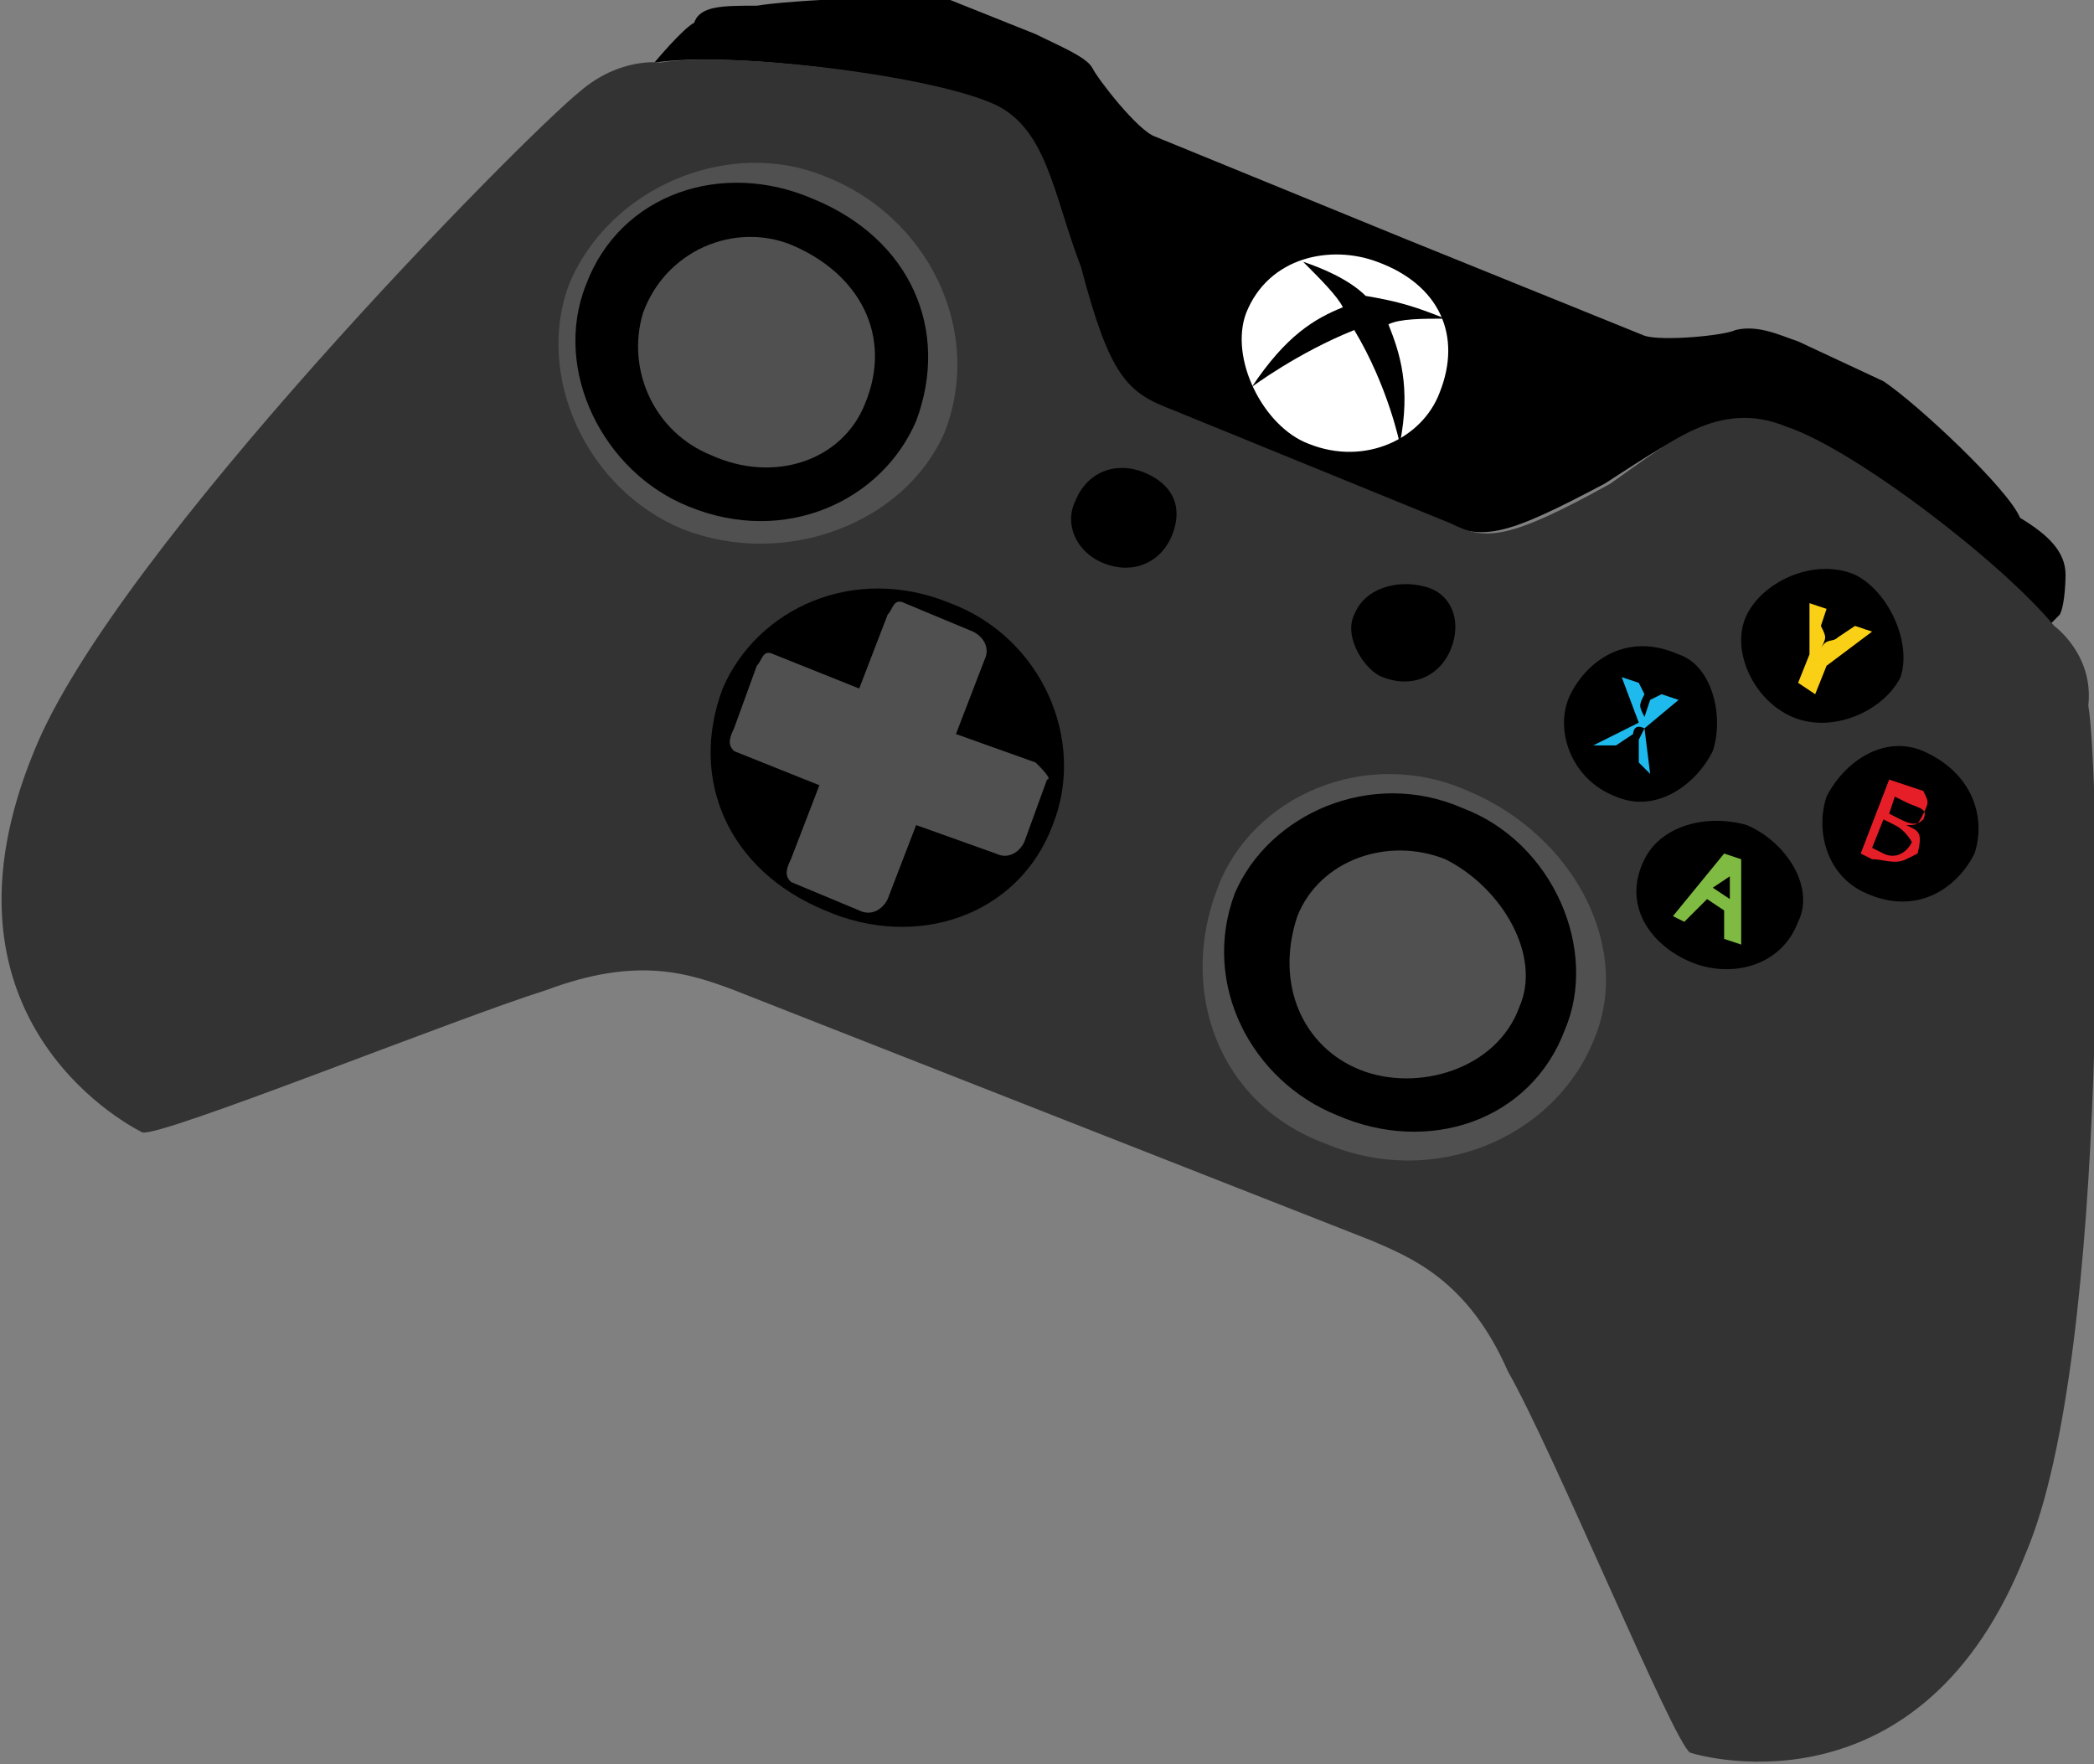 <?xml version="1.0" encoding="utf-8"?>
<!-- Generator: Adobe Illustrator 19.2.1, SVG Export Plug-In . SVG Version: 6.00 Build 0)  -->
<svg version="1.1" xmlns="http://www.w3.org/2000/svg" xmlns:xlink="http://www.w3.org/1999/xlink" x="0px" y="0px"
	 viewBox="0 0 36.8 31" enable-background="new 0 0 36.8 31" xml:space="preserve">
<rect x="0" y="0" width="36.8" height="31" fill="#808080" stroke="none"/>
<g id="Layer_1">
</g>
<g id="Layer_2">
	<g>
		<path d="M36.2,10.8c0.1-0.2,0.1-0.7,0.1-0.7c0-0.4-0.3-0.7-0.8-1c-0.2-0.5-1.8-2-2.4-2.4L31.6,6c-0.3-0.1-0.7-0.3-1.1-0.2
			c-0.2,0.1-1.3,0.2-1.6,0.1l-4.2-1.7l-4.4-1.8c-0.3-0.1-1-1-1.1-1.2c-0.1-0.2-0.6-0.4-1-0.6L16.7,0c-0.7-0.1-2.8,0-3.4,0.1
			c-0.6,0-1,0-1.1,0.3c-0.2,0.1-0.7,0.7-0.7,0.7c1.3-0.2,4.6,0.2,5.8,0.7c1,0.4,1.1,1.6,1.6,2.9c0.4,1.8,0.7,2.1,1.6,2.5l4.9,2
			c0.7,0.3,1.1,0.2,2.8-0.7c1.1-0.7,2-1.4,3.1-1s3.8,2.4,4.7,3.5L36.2,10.8z"/>
		<path fill="#FFFFFF" d="M25.3,6.9C25,7.7,24,8.2,23,7.8c-0.8-0.3-1.4-1.5-1.1-2.3c0.4-1,1.5-1.2,2.3-0.9C25.3,5,25.7,5.9,25.3,6.9
			"/>
		<path d="M24.4,5.7c0.2-0.1,0.6-0.1,1-0.1c-0.5-0.2-0.8-0.3-1.4-0.4c-0.3-0.3-0.8-0.5-1.1-0.6c0.3,0.3,0.6,0.6,0.7,0.8
			c-0.5,0.2-1,0.5-1.6,1.4c0,0,0.8-0.6,1.8-1c0.6,1,0.8,2,0.8,2C24.8,6.8,24.6,6.2,24.4,5.7"/>
		<path fill="#333333" d="M36.7,12.4c0.1-0.9-0.6-1.4-0.6-1.4l0.1-0.2L36.1,11c-0.9-1.1-3.5-3.1-4.7-3.5c-1.2-0.5-2.1,0.3-3.1,1
			c-1.8,1-2.2,1-2.8,0.7l-4.9-2c-0.8-0.3-1.1-0.6-1.6-2.5c-0.5-1.3-0.6-2.5-1.6-2.9c-1.2-0.5-4.6-0.9-5.8-0.7c0,0-0.7-0.1-1.4,0.5
			C9.2,2.4,2,9.7,0.6,13.2c-1.9,4.6,1.5,6.5,1.9,6.7c0.3,0.1,5.5-2,7.1-2.5c1.6-0.6,2.5-0.3,3.3,0l5.6,2.2l5.6,2.2
			c0.7,0.3,1.7,0.7,2.4,2.3c0.8,1.4,2.9,6.5,3.2,6.7c0.3,0.1,4.1,1.1,5.9-3.5C37.1,23.8,36.9,13.5,36.7,12.4"/>
		<path fill="#505050" d="M28,18.3c-0.7,1.7-2.8,2.6-4.7,1.8c-1.9-0.7-2.6-2.7-1.9-4.5c0.6-1.6,2.6-2.5,4.4-1.7
			C27.7,14.7,28.7,16.7,28,18.3"/>
		<path d="M27.5,18.1c-0.6,1.6-2.4,2.2-4,1.5c-1.5-0.6-2.4-2.3-1.8-3.9c0.6-1.4,2.4-2.2,4-1.5C27.3,14.8,28.1,16.7,27.5,18.1"/>
		<path d="M18.5,14.5c-0.6,1.6-2.4,2.2-4,1.5c-1.7-0.7-2.4-2.3-1.8-3.9c0.6-1.4,2.3-2.2,4-1.5C18.3,11.2,19.1,13,18.5,14.5"/>
		<path fill="#505050" d="M16.6,7.6C15.9,9.2,13.8,10,12,9.3c-1.7-0.7-2.6-2.7-2-4.3c0.7-1.7,2.8-2.6,4.5-1.9
			C16.3,3.8,17.3,5.8,16.6,7.6"/>
		<path d="M16.1,7.4c-0.6,1.4-2.3,2.2-4,1.5c-1.5-0.6-2.4-2.4-1.8-3.9c0.6-1.6,2.4-2.2,4-1.5C16,4.2,16.7,5.8,16.1,7.4"/>
		<path d="M31.6,16.2c-0.3,0.8-1.2,1-1.9,0.7c-0.7-0.3-1.2-1-0.8-1.8c0.3-0.6,1.1-0.8,1.8-0.6C31.4,14.8,31.9,15.6,31.6,16.2"/>
		<path d="M33.4,11.9c-0.3,0.6-1.2,1-1.9,0.7c-0.7-0.3-1.1-1.2-0.8-1.8c0.3-0.6,1.2-1,1.9-0.7C33.2,10.4,33.6,11.3,33.4,11.9"/>
		<path d="M34.7,15c-0.3,0.6-1,1.1-1.9,0.7c-0.7-0.3-0.9-1.1-0.7-1.7c0.3-0.6,1-1.1,1.7-0.8C34.7,13.6,34.9,14.4,34.7,15"/>
		<path d="M30.1,13.2c-0.3,0.6-1,1.1-1.7,0.8c-0.8-0.3-1.1-1.2-0.8-1.8c0.3-0.6,1-1.1,1.9-0.7C30.1,11.7,30.3,12.6,30.1,13.2"/>
		<path fill="#505050" d="M26.7,17.7c-0.4,1.1-1.8,1.5-2.8,1.1s-1.5-1.5-1.1-2.7c0.4-1,1.6-1.4,2.6-1C26.4,15.6,27.1,16.8,26.7,17.7
			"/>
		<path d="M20.6,9.4c-0.2,0.5-0.7,0.7-1.2,0.5s-0.7-0.7-0.5-1.1c0.2-0.5,0.7-0.7,1.2-0.5C20.6,8.5,20.8,8.9,20.6,9.4"/>
		<path d="M25.5,11.4c-0.2,0.5-0.7,0.7-1.2,0.5c-0.3-0.1-0.7-0.7-0.5-1.1c0.2-0.5,0.8-0.6,1.2-0.5C25.5,10.4,25.7,10.9,25.5,11.4"/>
		<path fill="#FAD016" d="M31.6,12l0.2-0.5l0-0.9l0.3,0.1L32,11c0.1,0.2,0.1,0.2,0,0.4c0.1-0.2,0.2-0.1,0.3-0.2l0.3-0.2l0.3,0.1
			l-0.8,0.6l-0.2,0.5L31.6,12z"/>
		<path fill="#7FBA42" d="M30.4,15.8l0-0.4l0.1-0.2l-0.1,0.2l-0.3,0.2L30.4,15.8z M30,15.8l-0.4,0.4l-0.2-0.1l0.9-1.1l0.3,0.1l0,1.5
			l-0.3-0.1l0-0.5L30,15.8z"/>
		<path fill="#1EBAED" d="M28.8,13.4l0-0.4l0.1-0.2c-0.2-0.1-0.2,0.1-0.2,0.1l-0.3,0.2L28,13.1l0.8-0.4l-0.3-0.8l0.3,0.1l0.1,0.2
			c-0.1,0.2-0.1,0.2,0,0.4l0.1-0.3l0.2-0.1l0.3,0.1l-0.6,0.5l0.1,0.8L28.8,13.4z"/>
		<path fill="#E61E27" d="M32.9,14.9l0.2,0.1c0.2,0.1,0.4,0,0.5-0.2c0,0-0.1-0.2-0.3-0.3l-0.2-0.1L32.9,14.9z M33.2,14.3l0.2,0.1
			c0.2,0.1,0.3,0.1,0.4,0c0.1-0.2-0.1-0.2-0.3-0.3L33.3,14L33.2,14.3z M33.2,13.7l0.3,0.1l0.3,0.1c0.1,0.2,0.1,0.2,0,0.4
			c-0.1,0.2-0.1,0.2-0.3,0.2c0.2,0.1,0.3,0.1,0.2,0.5l-0.2,0.1c-0.2,0.1-0.4,0-0.6,0L32.7,15L33.2,13.7z"/>
		<path fill="#505050" d="M18.2,13.4l-1.4-0.5l0.5-1.3c0.1-0.2,0-0.4-0.2-0.5l-1.2-0.5c-0.2-0.1-0.2,0.1-0.3,0.2l-0.5,1.3l-1.5-0.6
			c-0.2-0.1-0.2,0.1-0.3,0.2l-0.4,1.1c-0.1,0.2-0.1,0.3,0,0.4l1.5,0.6l-0.5,1.3c-0.1,0.2-0.1,0.3,0,0.4l1.2,0.5
			c0.2,0.1,0.4,0,0.5-0.2l0.5-1.3l1.4,0.5c0.2,0.1,0.4,0,0.5-0.2l0.4-1.1C18.5,13.7,18.3,13.5,18.2,13.4"/>
		<path fill="#505050" d="M15.2,7.1c-0.4,1-1.6,1.4-2.7,0.9c-1-0.4-1.5-1.5-1.2-2.5c0.4-1.1,1.6-1.6,2.6-1.2
			C15.1,4.8,15.7,5.9,15.2,7.1"/>
	</g>
</g>
<g id="Layer_3">
</g>
<g id="Layer_4">
</g>
</svg>
